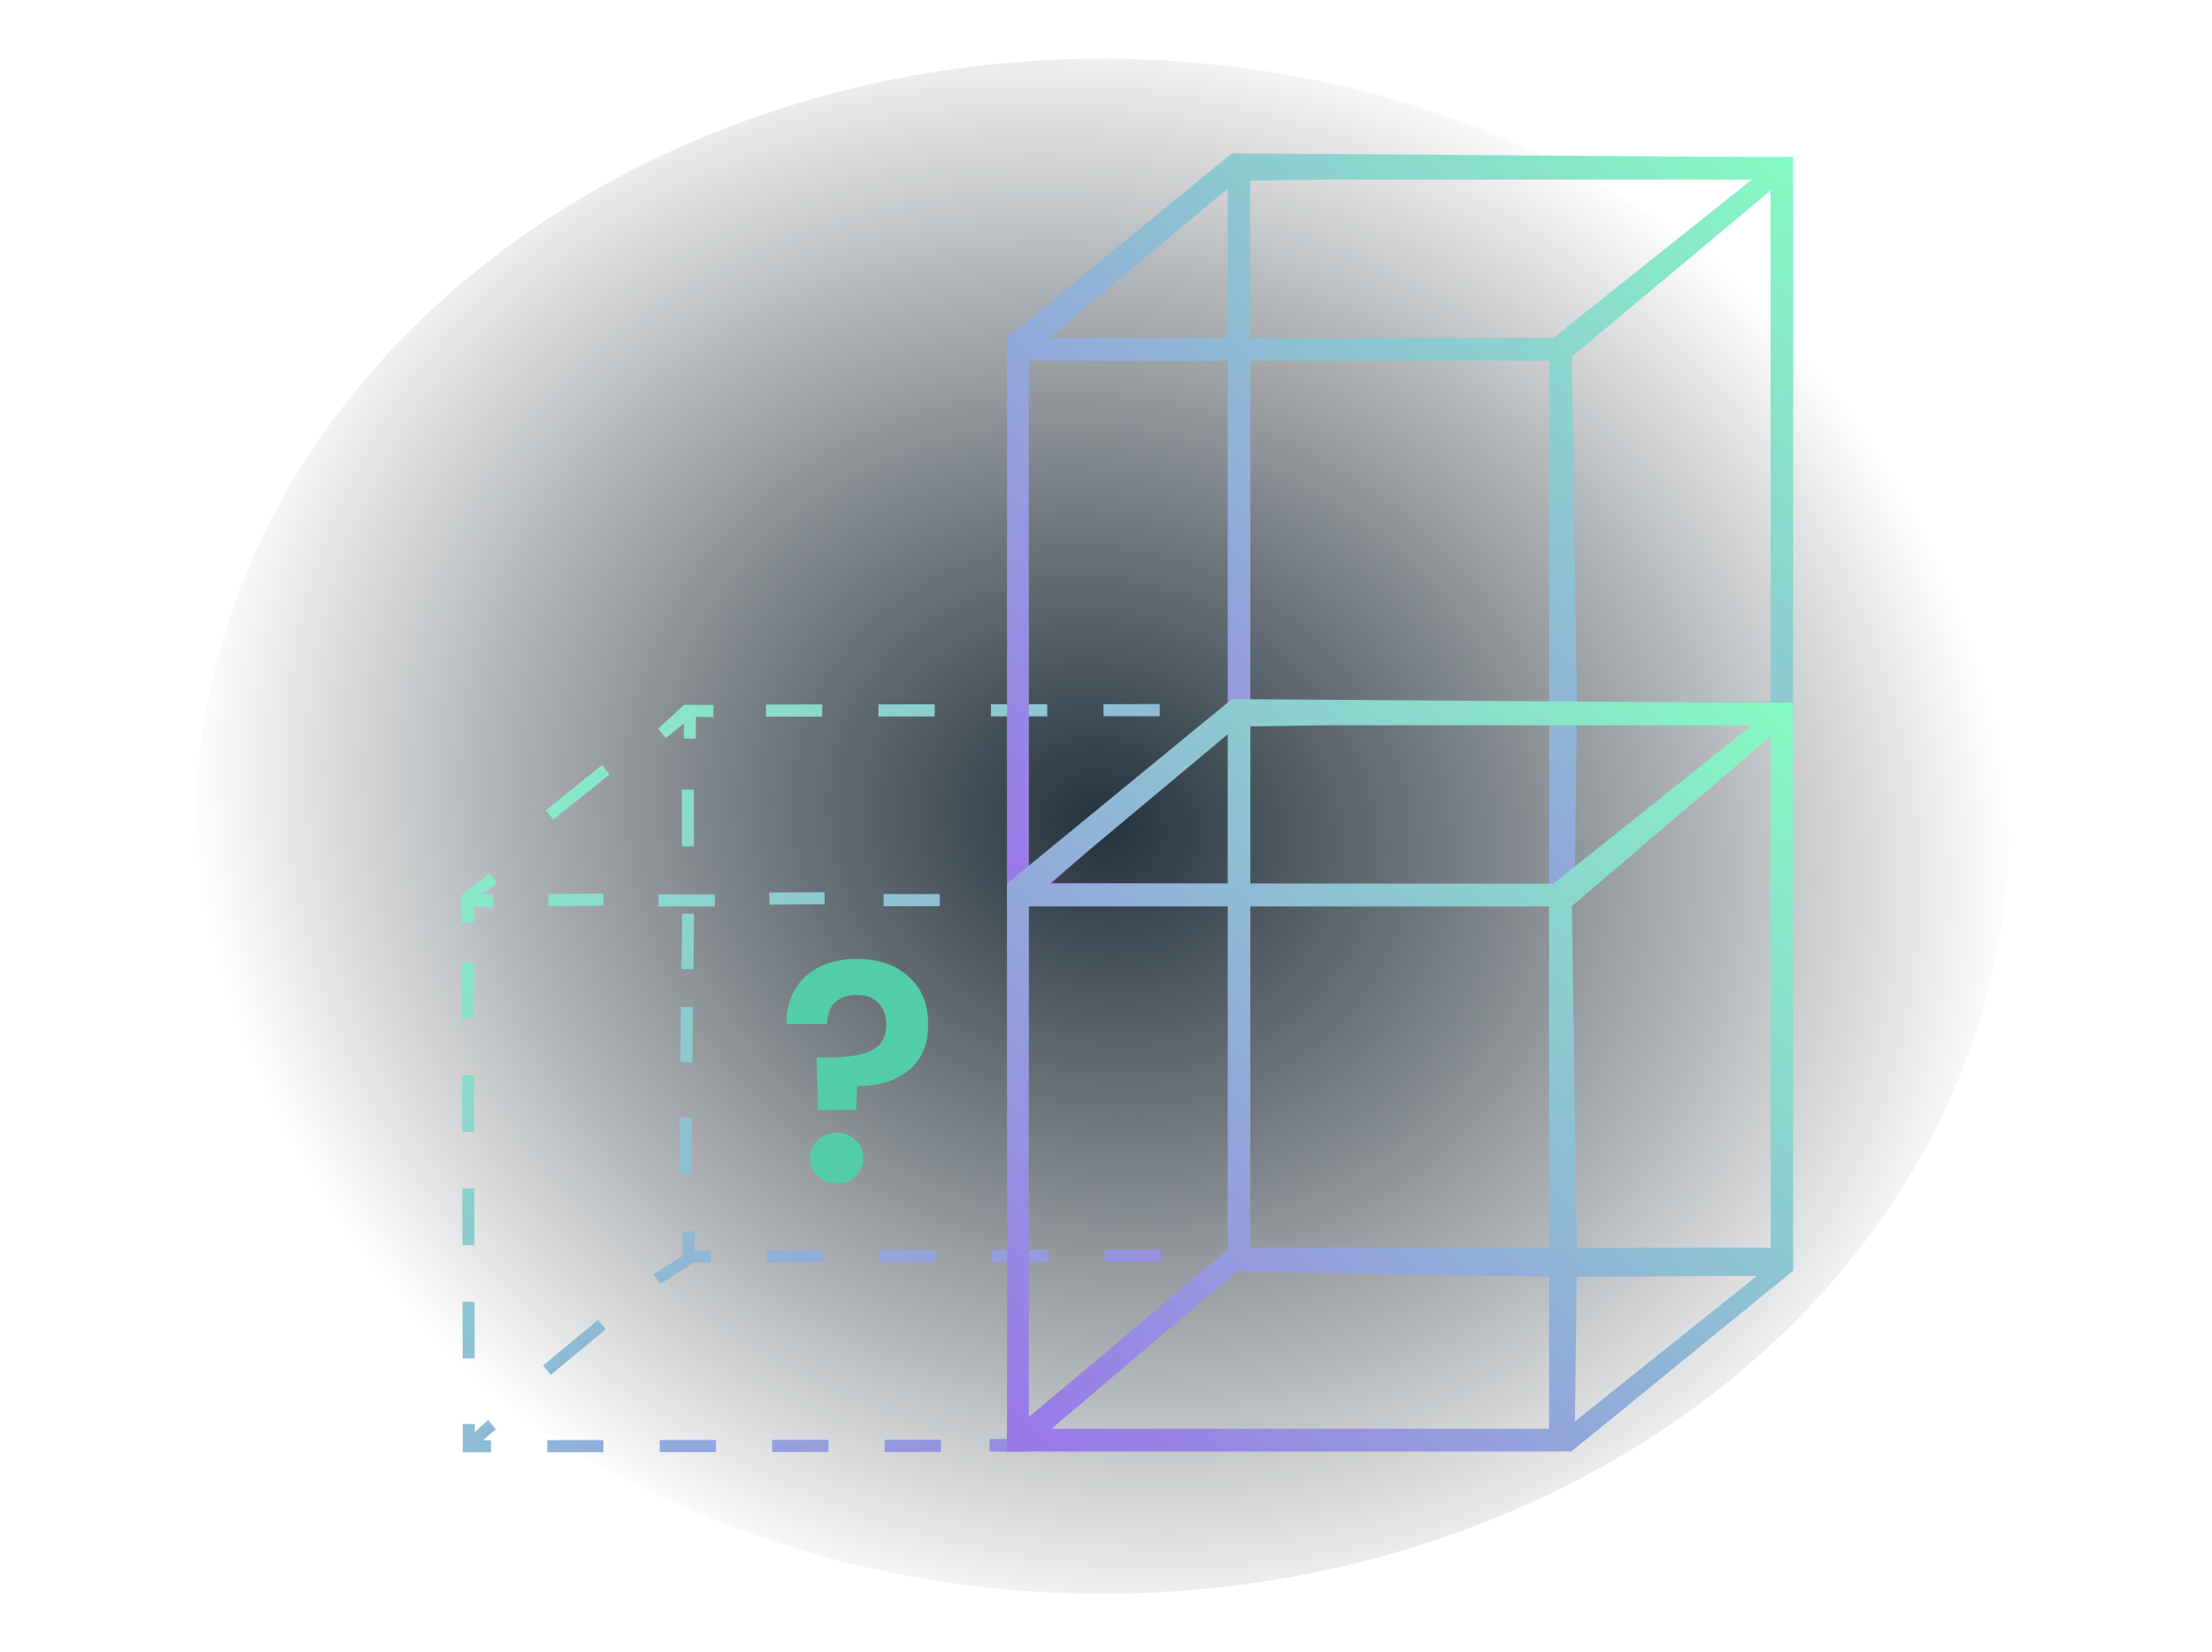 <svg xmlns="http://www.w3.org/2000/svg" fill="none" viewBox="0 0 249 186"><ellipse cx="124.092" cy="93" fill="url(#a)" rx="102.08" ry="86.396"/><path fill="url(#b)" fill-rule="evenodd" d="m138.694 81.318.002 1.119 1.354-.002-.006-3.19h-.86l-2.303 1.368h.523l-1.69 1.37.85 1.063 2.13-1.728Zm-15.51 12.163 8.5-7.5-1.272 1.052-6.151 4.988-1.077 1.46ZM74.089 82.022l2.898-2.68 1.369.006 1.947.006.003 1.364-1.952-.03-.014.419-.021 2.031-1.354-.015.017-1.683-2.048 1.648-.845-1.066Zm45.095 13.959-4.242 2.61-.968.025-.038 1.409v.186l.003 1.608 1.354-.002-.003-1.521 2.819-3.287 1.075-1.028Zm-50.575-8.804-6.324 5.089-.846-1.066 6.325-5.089.845 1.066Zm17.99 13.29 6.223-.039.01 1.364-6.224.039-.01-1.364Zm-9.89 8.617.064-6.24 1.354.015-.064 6.24-1.354-.015Zm-15.004-8.459 6.223-.039.01 1.364-6.223.039-.01-1.364Zm-5.745-1.27-1.637 1.317 1.158-.007.033 1.487-2.187-.092.004 1.822-1.354.002-.034-3.142 3.171-2.453.846 1.066Zm20.622 20.209.063-6.24 1.354.015-.064 6.24-1.353-.015Zm63.55 22.468-4.298 3.333.761-1.588 1.789-1.743-1.375.001 2.175-.535-.366-.831-.004-1.825 1.354-.001.007 3.131.008.005-.008.009v.044h-.043Zm-63.678-9.988.064-6.24 1.353.016-.063 6.24-1.354-.016Zm54.536 17.734-6.426 4.914-.819-1.086 6.425-4.915.82 1.087Zm-54.135-9.442-.01 1.047-3.335 2.065.861 1.054 3.722-2.405 1.931-.002-.002-1.364-1.812.002-.001-.39.018-1.747-1.354-.016-.004.329h-.017l.003 1.427Zm40.465 19.184.819 1.087-2.721 2.779v.028h-.041l-3.981-.028v-1.407h2.668l.128-2.528 1.354-.002-.066 2.027 1.84-1.956Zm-56.185-5.82 6.188-5.126.86 1.054-6.188 5.126-.86-1.054Zm-7.684 7.511 1.496-1.386.86 1.054-1.424 1.235.881-.001.003 1.364-3.166.004-.006-3.19 1.354-.001.002.921Zm70.764-81.949 6.331-.006.003 1.364-6.332.006-.002-1.364Zm-6.332.007.003 1.364-6.332.007-.003-1.364 6.332-.007Zm-12.663.013.003 1.365-6.332.006-.003-1.364 6.332-.007Zm-12.663.014.002 1.364-6.331.007-.003-1.365 6.332-.006Zm-15.81 9.584 1.354-.001.013 6.379-1.354.001-.013-6.379Zm9.609 53.209-.003-1.364 6.332-.007.003 1.364-6.332.007Zm12.663-.014-.003-1.364 6.332-.006.003 1.364-6.332.006Zm12.664-.013-.003-1.364 6.331-.007.003 1.364-6.331.007Zm12.663-.013-.003-1.364 6.332-.007.002 1.364-6.331.007Zm15.809-9.585-1.354.001-.013-6.378 1.354-.002.013 6.379Zm-.026-12.757-1.354.001-.013-6.378 1.354-.002.013 6.379Zm-.026-12.757-1.354.001-.013-6.379 1.354-.001.013 6.379Zm-.027-12.758-1.353.002-.014-6.379 1.354-.001.013 6.379Zm-40.619 6.453 6.332-.007.003 1.364-6.332.007-.003-1.364Zm-18.995.02.003 1.364-6.331.006-.003-1.364 6.331-.006Zm-28.472 7.597 1.354-.001.013 6.379-1.354.001-.013-6.379Zm.026 12.758 1.354-.002.013 6.379-1.354.001-.013-6.378Zm.026 12.757 1.354-.002.013 6.379-1.354.001-.013-6.378Zm.026 12.757 1.354-.001.014 6.378-1.355.002-.013-6.379Zm9.53 16.937-.002-1.364 6.331-.007.003 1.364-6.331.007Zm12.664-.014-.003-1.364 6.332-.006.003 1.364-6.332.006Zm12.663-.013-.003-1.364 6.332-.007.003 1.364-6.332.007Zm12.663-.013-.002-1.364 6.331-.007.003 1.364-6.332.007Zm15.81-10.585-1.354.002-.013-6.379 1.354-.001.013 6.378Zm-.026-12.757-1.354.001-.013-6.378 1.353-.002.014 6.379Zm-.027-12.757-1.354.001-.013-6.379 1.354-.001.013 6.379Zm-.026-12.758-1.354.002-.013-6.379 1.354-.001.013 6.378Z" clip-rule="evenodd"/><path fill="#53CDA8" d="M96.468 107.935c2.404 0 4.333.659 5.789 1.976 1.479 1.294 2.219 3.085 2.219 5.373 0 2.264-.728 3.998-2.184 5.199-1.456 1.179-3.386 1.768-5.789 1.768l-.139 2.669h-4.263l-.174-5.893h1.56c2.01 0 3.56-.265 4.645-.797 1.086-.531 1.63-1.502 1.63-2.912 0-1.016-.301-1.825-.902-2.426-.578-.601-1.375-.901-2.392-.901-1.063 0-1.895.289-2.495.866-.578.578-.867 1.375-.867 2.392h-4.575c-.024-1.41.277-2.669.9-3.778.625-1.109 1.538-1.976 2.74-2.6 1.224-.624 2.657-.936 4.297-.936Zm-2.253 25.27c-.878 0-1.606-.266-2.184-.798-.554-.554-.831-1.236-.831-2.045 0-.808.277-1.479.831-2.01.578-.555 1.306-.832 2.184-.832.855 0 1.56.277 2.115.832.554.531.832 1.202.832 2.01 0 .809-.278 1.491-.832 2.045-.555.532-1.26.798-2.115.798Z"/><path fill="url(#c)" fill-rule="evenodd" d="m118.355 99.397 20.883-18.326 35.14.597V99.5l-56.023-.103Zm-5.001.741-.047.04.047.059v1.717h63.452l.005.052.063-.052h.051v-.041L200.684 81.5l1.173.056V17.654h-8.847l-54.336-.393-25.32 20.77V100.138Zm2.462-2.07v-57.47h22.385v38.655l-22.385 18.815Zm61.687-19.06h21.807V21.454L176.943 40.14l.56 38.868Zm19.699-58.797-22.354 17.83h-34.1V20.334l8.47-.122h47.984Zm-59.001 1.01v16.82h-20.124l20.124-16.82Zm59.582 60.336-20.301.106-.201 16.907 20.502-17.013Zm-23.405-40.958v38.41h-33.63v-38.41h33.63Z" clip-rule="evenodd"/><path fill="url(#d)" fill-rule="evenodd" d="m118.355 160.829 20.883-17.705 35.14.597v17.108h-56.023Zm-5.001.74-.047.04.047.06v1.717h63.452l.005.052.063-.052h.051v-.041l24.979-20.353-.047-.004V79.085h-8.847l-54.336-.393-25.32 20.77V161.569Zm2.462-2.069v-57.469h22.385v38.654L115.816 159.5Zm61.687-19.059h21.807V82.885L176.943 102l.56 38.441Zm19.699-58.799-22.354 17.831h-34.1V81.765l8.47-.123h47.984Zm-59.001 1.011v16.82h-20.124l20.124-16.82Zm59.582 60.957-20.301.107-.201 16.285 20.502-16.392Zm-23.405-41.579v38.41h-33.63v-38.41h33.63Z" clip-rule="evenodd"/><defs><linearGradient id="b" x1="145.722" x2="53.23" y1="161.317" y2="74.23" gradientUnits="userSpaceOnUse"><stop stop-color="#9A75E9"/><stop offset="1" stop-color="#85FBC2"/></linearGradient><linearGradient id="c" x1="113.305" x2="197.969" y1="102.005" y2="13.54" gradientUnits="userSpaceOnUse"><stop stop-color="#9A75E9"/><stop offset="1" stop-color="#85FBC2"/></linearGradient><linearGradient id="d" x1="113.305" x2="197.967" y1="163.437" y2="74.927" gradientUnits="userSpaceOnUse"><stop stop-color="#9A75E9"/><stop offset="1" stop-color="#85FBC2"/></linearGradient><radialGradient id="a" cx="0" cy="0" r="1" gradientTransform="matrix(-30.657 86.396 -98.842 -35.074 124.092 93)" gradientUnits="userSpaceOnUse"><stop stop-color="#24333E"/><stop offset="1" stop-color="#121B22" stop-opacity="0"/></radialGradient></defs></svg>
